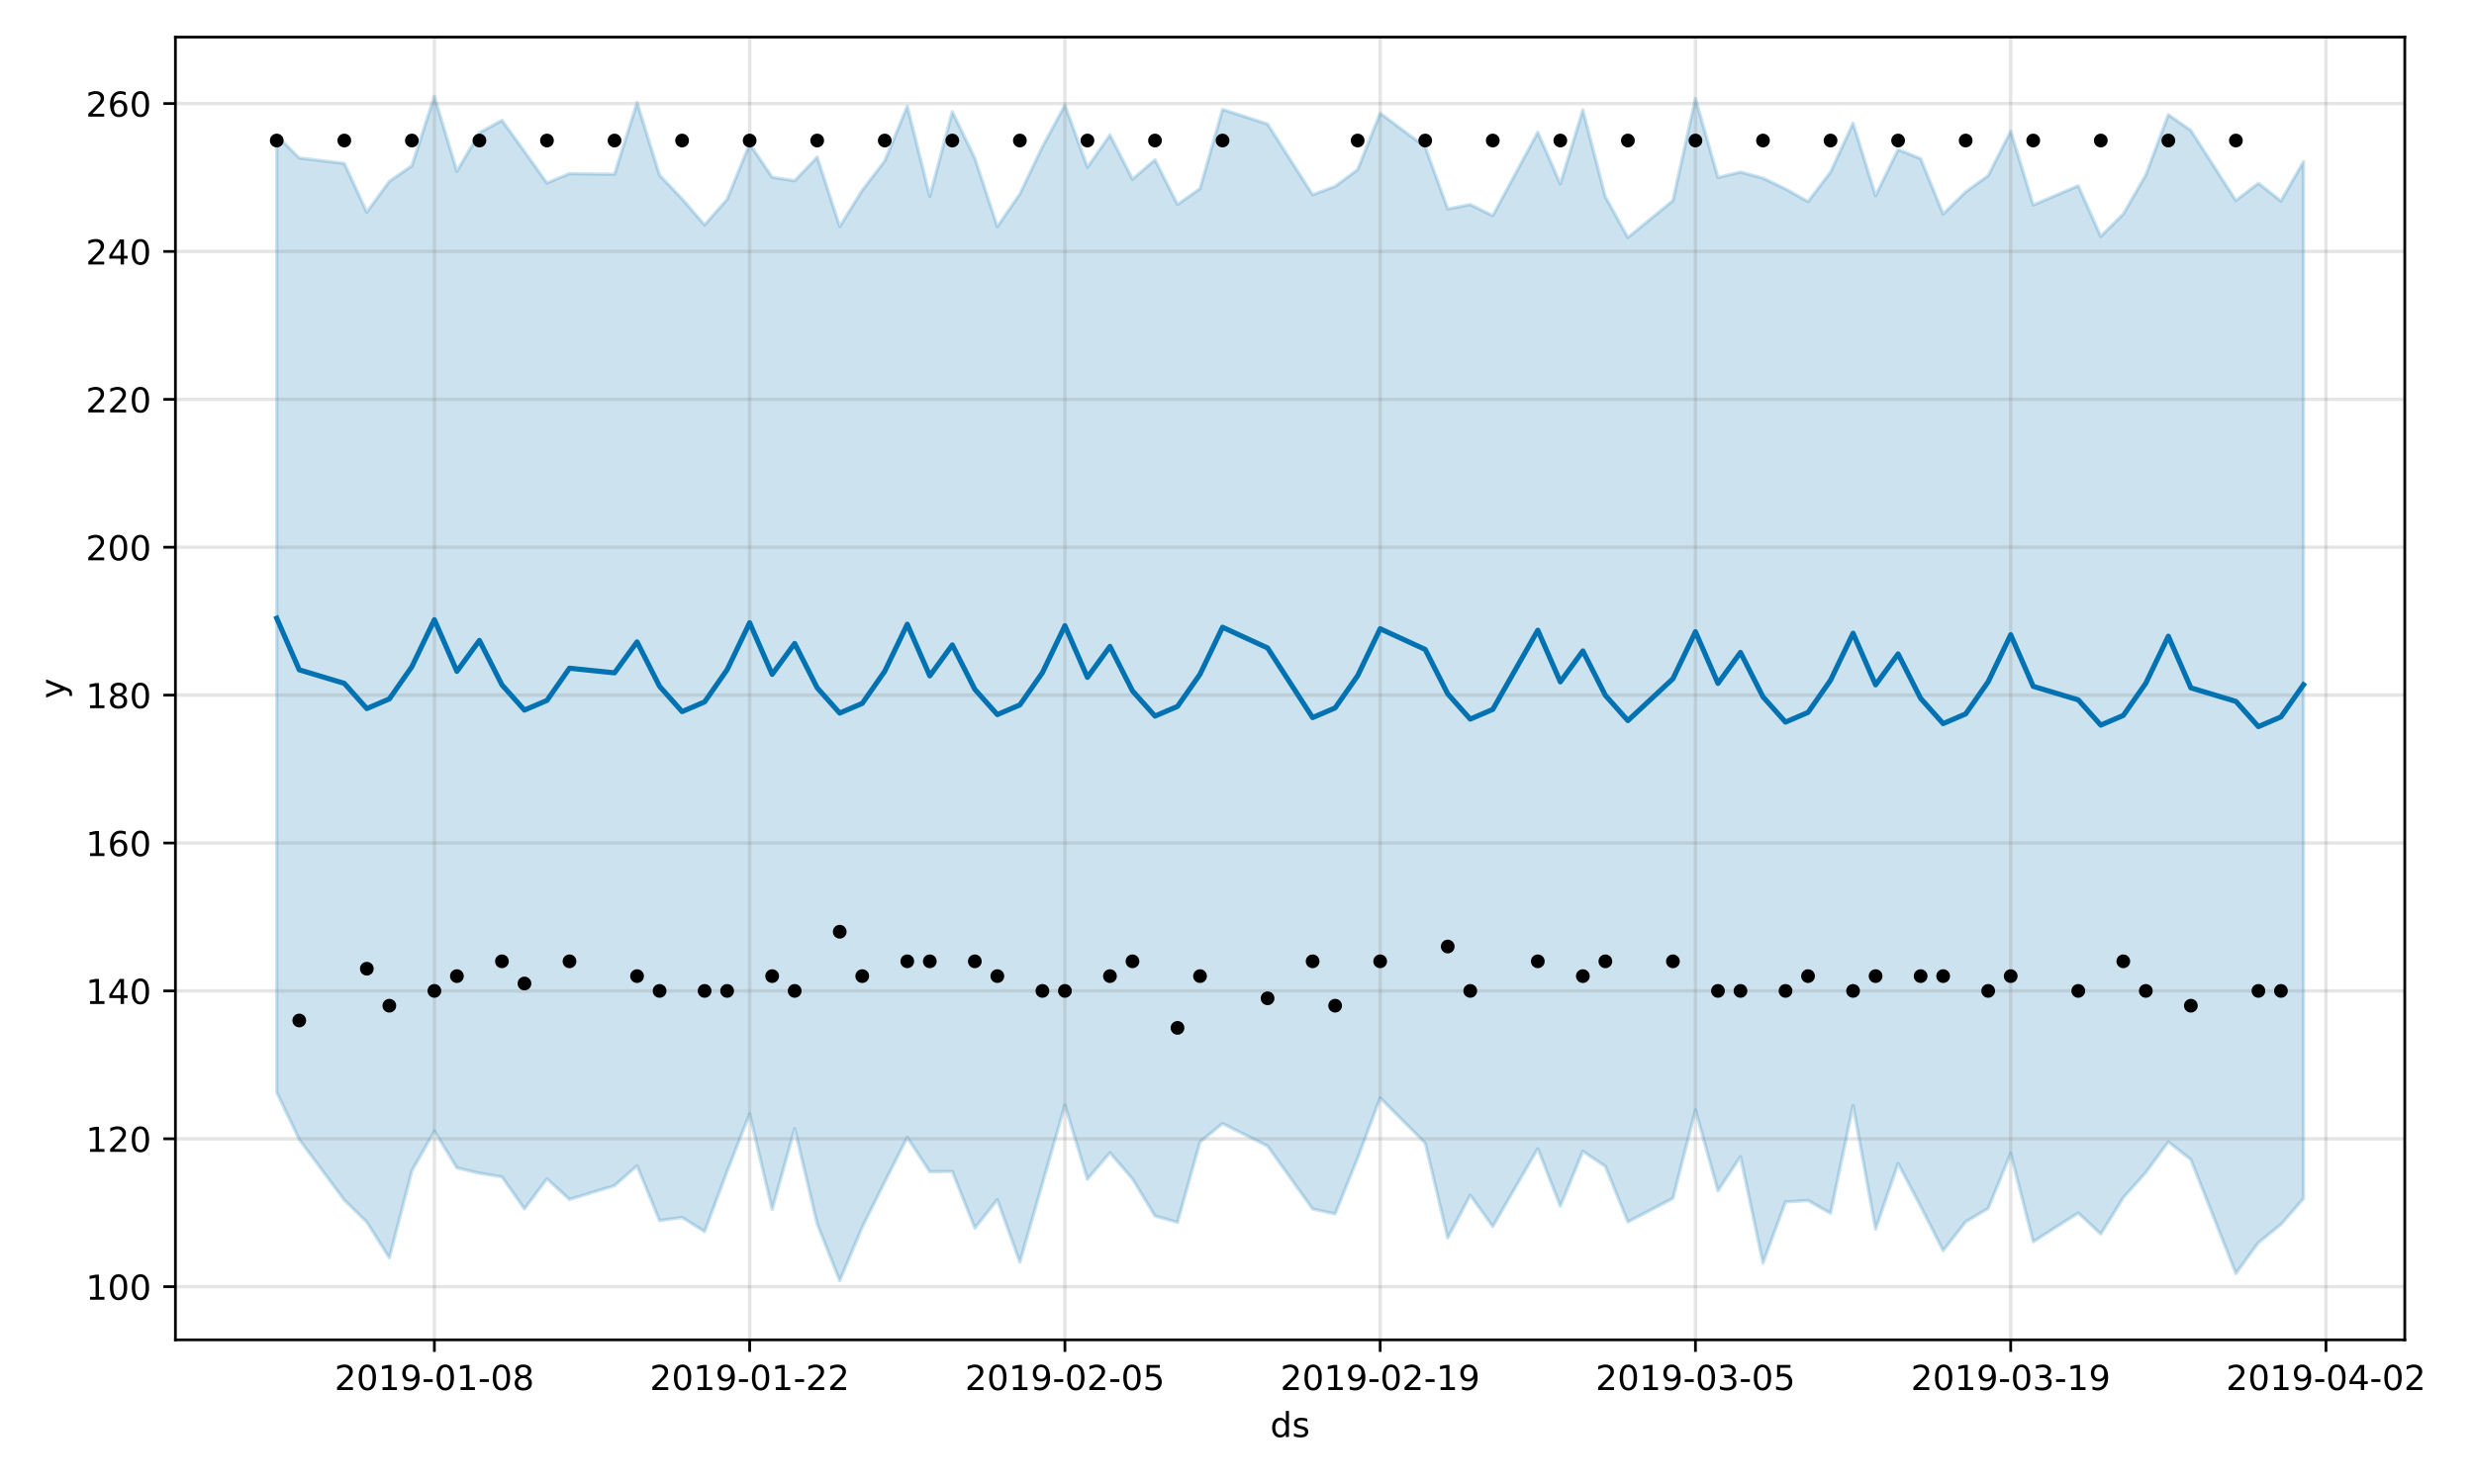 <?xml version="1.0" encoding="utf-8" standalone="no"?>
<!DOCTYPE svg PUBLIC "-//W3C//DTD SVG 1.1//EN"
  "http://www.w3.org/Graphics/SVG/1.1/DTD/svg11.dtd">
<!-- Created with matplotlib (https://matplotlib.org/) -->
<svg height="432pt" version="1.1" viewBox="0 0 720 432" width="720pt" xmlns="http://www.w3.org/2000/svg" xmlns:xlink="http://www.w3.org/1999/xlink">
 <defs>
  <style type="text/css">
*{stroke-linecap:butt;stroke-linejoin:round;}
  </style>
 </defs>
 <g id="figure_1">
  <g id="patch_1">
   <path d="M 0 432 
L 720 432 
L 720 0 
L 0 0 
z
" style="fill:#ffffff;"/>
  </g>
  <g id="axes_1">
   <g id="patch_2">
    <path d="M 51.05 390.04 
L 699.857 390.04 
L 699.857 10.8 
L 51.05 10.8 
z
" style="fill:#ffffff;"/>
   </g>
   <g id="PolyCollection_1">
    <defs>
     <path d="M 80.541 -392.534 
L 80.541 -113.993 
L 87.095 -100.291 
L 100.202 -82.65 
L 106.756 -76.231 
L 113.309 -65.836 
L 119.863 -91.14 
L 126.417 -102.715 
L 132.97 -92.039 
L 139.524 -90.464 
L 146.077 -89.413 
L 152.631 -80.077 
L 159.185 -88.836 
L 165.738 -82.845 
L 178.845 -86.856 
L 185.399 -92.637 
L 191.953 -76.689 
L 198.506 -77.584 
L 205.06 -73.496 
L 211.613 -91.028 
L 218.167 -107.744 
L 224.721 -79.944 
L 231.274 -103.436 
L 237.828 -75.726 
L 244.381 -59.198 
L 250.935 -74.769 
L 257.489 -87.959 
L 264.042 -100.886 
L 270.596 -90.915 
L 277.15 -90.972 
L 283.703 -74.483 
L 290.257 -82.738 
L 296.81 -64.588 
L 303.364 -87.445 
L 309.918 -110.316 
L 316.471 -88.742 
L 323.025 -96.436 
L 329.578 -88.833 
L 336.132 -78.02 
L 342.686 -76.176 
L 349.239 -99.577 
L 355.793 -104.931 
L 368.9 -98.375 
L 382.007 -80.058 
L 388.561 -78.642 
L 395.114 -94.872 
L 401.668 -112.379 
L 414.775 -99.251 
L 421.329 -71.63 
L 427.883 -84.057 
L 434.436 -74.957 
L 447.543 -97.623 
L 454.097 -80.876 
L 460.651 -96.855 
L 467.204 -92.455 
L 473.758 -76.295 
L 486.865 -83.142 
L 493.419 -108.884 
L 499.972 -85.362 
L 506.526 -95.29 
L 513.079 -64.356 
L 519.633 -82.109 
L 526.187 -82.52 
L 532.74 -78.805 
L 539.294 -110.178 
L 545.847 -74.177 
L 552.401 -93.304 
L 558.955 -80.838 
L 565.508 -67.931 
L 572.062 -76.329 
L 578.616 -80.206 
L 585.169 -96.239 
L 591.723 -70.525 
L 604.83 -78.904 
L 611.384 -72.777 
L 617.937 -83.358 
L 624.491 -90.677 
L 631.044 -99.59 
L 637.598 -94.436 
L 650.705 -61.296 
L 657.259 -70.252 
L 663.812 -75.549 
L 670.366 -83.062 
L 670.366 -384.921 
L 670.366 -384.921 
L 663.812 -373.496 
L 657.259 -378.666 
L 650.705 -373.626 
L 637.598 -394.023 
L 631.044 -398.601 
L 624.491 -381.073 
L 617.937 -369.707 
L 611.384 -363.182 
L 604.83 -377.915 
L 591.723 -372.332 
L 585.169 -393.819 
L 578.616 -380.867 
L 572.062 -376.164 
L 565.508 -369.688 
L 558.955 -385.809 
L 552.401 -388.46 
L 545.847 -375.046 
L 539.294 -396.124 
L 532.74 -381.907 
L 526.187 -373.328 
L 519.633 -377.001 
L 513.079 -380.153 
L 506.526 -381.908 
L 499.972 -380.337 
L 493.419 -403.338 
L 486.865 -373.599 
L 473.758 -362.861 
L 467.204 -374.71 
L 460.651 -399.977 
L 454.097 -378.471 
L 447.543 -393.491 
L 434.436 -369.208 
L 427.883 -372.457 
L 421.329 -371.175 
L 414.775 -389.241 
L 401.668 -399.041 
L 395.114 -382.631 
L 388.561 -377.747 
L 382.007 -375.319 
L 368.9 -395.89 
L 355.793 -400.151 
L 349.239 -377.09 
L 342.686 -372.492 
L 336.132 -385.472 
L 329.578 -379.841 
L 323.025 -392.716 
L 316.471 -383.318 
L 309.918 -401.393 
L 303.364 -389.263 
L 296.81 -375.542 
L 290.257 -366.038 
L 283.703 -385.937 
L 277.15 -399.471 
L 270.596 -374.86 
L 264.042 -401.068 
L 257.489 -385.158 
L 250.935 -376.603 
L 244.381 -366.057 
L 237.828 -386.271 
L 231.274 -379.387 
L 224.721 -380.401 
L 218.167 -390.101 
L 211.613 -373.996 
L 205.06 -366.544 
L 198.506 -374.123 
L 191.953 -381.008 
L 185.399 -402.119 
L 178.845 -381.285 
L 165.738 -381.45 
L 159.185 -378.722 
L 152.631 -387.906 
L 146.077 -396.974 
L 139.524 -393.346 
L 132.97 -382.136 
L 126.417 -403.962 
L 119.863 -383.733 
L 113.309 -379.221 
L 106.756 -370.24 
L 100.202 -384.436 
L 87.095 -386.013 
L 80.541 -392.534 
z
" id="m5ca10372e8" style="stroke:#0072b2;stroke-opacity:0.2;"/>
    </defs>
    <g clip-path="url(#pa7cdc280dc)">
     <use style="fill:#0072b2;fill-opacity:0.2;stroke:#0072b2;stroke-opacity:0.2;" x="0" xlink:href="#m5ca10372e8" y="432"/>
    </g>
   </g>
   <g id="matplotlib.axis_1">
    <g id="xtick_1">
     <g id="line2d_1">
      <path clip-path="url(#pa7cdc280dc)" d="M 126.417 390.04 
L 126.417 10.8 
" style="fill:none;stroke:#808080;stroke-linecap:square;stroke-opacity:0.2;"/>
     </g>
     <g id="line2d_2">
      <defs>
       <path d="M 0 0 
L 0 3.5 
" id="m9bbb993093" style="stroke:#000000;stroke-width:0.8;"/>
      </defs>
      <g>
       <use style="stroke:#000000;stroke-width:0.8;" x="126.417" xlink:href="#m9bbb993093" y="390.04"/>
      </g>
     </g>
     <g id="text_1">
      <!-- 2019-01-08 -->
      <defs>
       <path d="M 19.188 8.297 
L 53.609 8.297 
L 53.609 0 
L 7.328 0 
L 7.328 8.297 
Q 12.938 14.109 22.625 23.891 
Q 32.328 33.688 34.812 36.531 
Q 39.547 41.844 41.422 45.531 
Q 43.312 49.219 43.312 52.781 
Q 43.312 58.594 39.234 62.25 
Q 35.156 65.922 28.609 65.922 
Q 23.969 65.922 18.812 64.312 
Q 13.672 62.703 7.812 59.422 
L 7.812 69.391 
Q 13.766 71.781 18.938 73 
Q 24.125 74.219 28.422 74.219 
Q 39.75 74.219 46.484 68.547 
Q 53.219 62.891 53.219 53.422 
Q 53.219 48.922 51.531 44.891 
Q 49.859 40.875 45.406 35.406 
Q 44.188 33.984 37.641 27.219 
Q 31.109 20.453 19.188 8.297 
z
" id="DejaVuSans-50"/>
       <path d="M 31.781 66.406 
Q 24.172 66.406 20.328 58.906 
Q 16.5 51.422 16.5 36.375 
Q 16.5 21.391 20.328 13.891 
Q 24.172 6.391 31.781 6.391 
Q 39.453 6.391 43.281 13.891 
Q 47.125 21.391 47.125 36.375 
Q 47.125 51.422 43.281 58.906 
Q 39.453 66.406 31.781 66.406 
z
M 31.781 74.219 
Q 44.047 74.219 50.516 64.516 
Q 56.984 54.828 56.984 36.375 
Q 56.984 17.969 50.516 8.266 
Q 44.047 -1.422 31.781 -1.422 
Q 19.531 -1.422 13.062 8.266 
Q 6.594 17.969 6.594 36.375 
Q 6.594 54.828 13.062 64.516 
Q 19.531 74.219 31.781 74.219 
z
" id="DejaVuSans-48"/>
       <path d="M 12.406 8.297 
L 28.516 8.297 
L 28.516 63.922 
L 10.984 60.406 
L 10.984 69.391 
L 28.422 72.906 
L 38.281 72.906 
L 38.281 8.297 
L 54.391 8.297 
L 54.391 0 
L 12.406 0 
z
" id="DejaVuSans-49"/>
       <path d="M 10.984 1.516 
L 10.984 10.5 
Q 14.703 8.734 18.5 7.812 
Q 22.312 6.891 25.984 6.891 
Q 35.75 6.891 40.891 13.453 
Q 46.047 20.016 46.781 33.406 
Q 43.953 29.203 39.594 26.953 
Q 35.25 24.703 29.984 24.703 
Q 19.047 24.703 12.672 31.312 
Q 6.297 37.938 6.297 49.422 
Q 6.297 60.641 12.938 67.422 
Q 19.578 74.219 30.609 74.219 
Q 43.266 74.219 49.922 64.516 
Q 56.594 54.828 56.594 36.375 
Q 56.594 19.141 48.406 8.859 
Q 40.234 -1.422 26.422 -1.422 
Q 22.703 -1.422 18.891 -0.688 
Q 15.094 0.047 10.984 1.516 
z
M 30.609 32.422 
Q 37.25 32.422 41.125 36.953 
Q 45.016 41.5 45.016 49.422 
Q 45.016 57.281 41.125 61.844 
Q 37.25 66.406 30.609 66.406 
Q 23.969 66.406 20.094 61.844 
Q 16.219 57.281 16.219 49.422 
Q 16.219 41.5 20.094 36.953 
Q 23.969 32.422 30.609 32.422 
z
" id="DejaVuSans-57"/>
       <path d="M 4.891 31.391 
L 31.203 31.391 
L 31.203 23.391 
L 4.891 23.391 
z
" id="DejaVuSans-45"/>
       <path d="M 31.781 34.625 
Q 24.75 34.625 20.719 30.859 
Q 16.703 27.094 16.703 20.516 
Q 16.703 13.922 20.719 10.156 
Q 24.75 6.391 31.781 6.391 
Q 38.812 6.391 42.859 10.172 
Q 46.922 13.969 46.922 20.516 
Q 46.922 27.094 42.891 30.859 
Q 38.875 34.625 31.781 34.625 
z
M 21.922 38.812 
Q 15.578 40.375 12.031 44.719 
Q 8.5 49.078 8.5 55.328 
Q 8.5 64.062 14.719 69.141 
Q 20.953 74.219 31.781 74.219 
Q 42.672 74.219 48.875 69.141 
Q 55.078 64.062 55.078 55.328 
Q 55.078 49.078 51.531 44.719 
Q 48 40.375 41.703 38.812 
Q 48.828 37.156 52.797 32.312 
Q 56.781 27.484 56.781 20.516 
Q 56.781 9.906 50.312 4.234 
Q 43.844 -1.422 31.781 -1.422 
Q 19.734 -1.422 13.25 4.234 
Q 6.781 9.906 6.781 20.516 
Q 6.781 27.484 10.781 32.312 
Q 14.797 37.156 21.922 38.812 
z
M 18.312 54.391 
Q 18.312 48.734 21.844 45.562 
Q 25.391 42.391 31.781 42.391 
Q 38.141 42.391 41.719 45.562 
Q 45.312 48.734 45.312 54.391 
Q 45.312 60.062 41.719 63.234 
Q 38.141 66.406 31.781 66.406 
Q 25.391 66.406 21.844 63.234 
Q 18.312 60.062 18.312 54.391 
z
" id="DejaVuSans-56"/>
      </defs>
      <g transform="translate(97.359 404.638)scale(0.1 -0.1)">
       <use xlink:href="#DejaVuSans-50"/>
       <use x="63.623" xlink:href="#DejaVuSans-48"/>
       <use x="127.246" xlink:href="#DejaVuSans-49"/>
       <use x="190.869" xlink:href="#DejaVuSans-57"/>
       <use x="254.492" xlink:href="#DejaVuSans-45"/>
       <use x="290.576" xlink:href="#DejaVuSans-48"/>
       <use x="354.199" xlink:href="#DejaVuSans-49"/>
       <use x="417.822" xlink:href="#DejaVuSans-45"/>
       <use x="453.906" xlink:href="#DejaVuSans-48"/>
       <use x="517.529" xlink:href="#DejaVuSans-56"/>
      </g>
     </g>
    </g>
    <g id="xtick_2">
     <g id="line2d_3">
      <path clip-path="url(#pa7cdc280dc)" d="M 218.167 390.04 
L 218.167 10.8 
" style="fill:none;stroke:#808080;stroke-linecap:square;stroke-opacity:0.2;"/>
     </g>
     <g id="line2d_4">
      <g>
       <use style="stroke:#000000;stroke-width:0.8;" x="218.167" xlink:href="#m9bbb993093" y="390.04"/>
      </g>
     </g>
     <g id="text_2">
      <!-- 2019-01-22 -->
      <g transform="translate(189.109 404.638)scale(0.1 -0.1)">
       <use xlink:href="#DejaVuSans-50"/>
       <use x="63.623" xlink:href="#DejaVuSans-48"/>
       <use x="127.246" xlink:href="#DejaVuSans-49"/>
       <use x="190.869" xlink:href="#DejaVuSans-57"/>
       <use x="254.492" xlink:href="#DejaVuSans-45"/>
       <use x="290.576" xlink:href="#DejaVuSans-48"/>
       <use x="354.199" xlink:href="#DejaVuSans-49"/>
       <use x="417.822" xlink:href="#DejaVuSans-45"/>
       <use x="453.906" xlink:href="#DejaVuSans-50"/>
       <use x="517.529" xlink:href="#DejaVuSans-50"/>
      </g>
     </g>
    </g>
    <g id="xtick_3">
     <g id="line2d_5">
      <path clip-path="url(#pa7cdc280dc)" d="M 309.918 390.04 
L 309.918 10.8 
" style="fill:none;stroke:#808080;stroke-linecap:square;stroke-opacity:0.2;"/>
     </g>
     <g id="line2d_6">
      <g>
       <use style="stroke:#000000;stroke-width:0.8;" x="309.918" xlink:href="#m9bbb993093" y="390.04"/>
      </g>
     </g>
     <g id="text_3">
      <!-- 2019-02-05 -->
      <defs>
       <path d="M 10.797 72.906 
L 49.516 72.906 
L 49.516 64.594 
L 19.828 64.594 
L 19.828 46.734 
Q 21.969 47.469 24.109 47.828 
Q 26.266 48.188 28.422 48.188 
Q 40.625 48.188 47.75 41.5 
Q 54.891 34.812 54.891 23.391 
Q 54.891 11.625 47.562 5.094 
Q 40.234 -1.422 26.906 -1.422 
Q 22.312 -1.422 17.547 -0.641 
Q 12.797 0.141 7.719 1.703 
L 7.719 11.625 
Q 12.109 9.234 16.797 8.062 
Q 21.484 6.891 26.703 6.891 
Q 35.156 6.891 40.078 11.328 
Q 45.016 15.766 45.016 23.391 
Q 45.016 31 40.078 35.438 
Q 35.156 39.891 26.703 39.891 
Q 22.75 39.891 18.812 39.016 
Q 14.891 38.141 10.797 36.281 
z
" id="DejaVuSans-53"/>
      </defs>
      <g transform="translate(280.86 404.638)scale(0.1 -0.1)">
       <use xlink:href="#DejaVuSans-50"/>
       <use x="63.623" xlink:href="#DejaVuSans-48"/>
       <use x="127.246" xlink:href="#DejaVuSans-49"/>
       <use x="190.869" xlink:href="#DejaVuSans-57"/>
       <use x="254.492" xlink:href="#DejaVuSans-45"/>
       <use x="290.576" xlink:href="#DejaVuSans-48"/>
       <use x="354.199" xlink:href="#DejaVuSans-50"/>
       <use x="417.822" xlink:href="#DejaVuSans-45"/>
       <use x="453.906" xlink:href="#DejaVuSans-48"/>
       <use x="517.529" xlink:href="#DejaVuSans-53"/>
      </g>
     </g>
    </g>
    <g id="xtick_4">
     <g id="line2d_7">
      <path clip-path="url(#pa7cdc280dc)" d="M 401.668 390.04 
L 401.668 10.8 
" style="fill:none;stroke:#808080;stroke-linecap:square;stroke-opacity:0.2;"/>
     </g>
     <g id="line2d_8">
      <g>
       <use style="stroke:#000000;stroke-width:0.8;" x="401.668" xlink:href="#m9bbb993093" y="390.04"/>
      </g>
     </g>
     <g id="text_4">
      <!-- 2019-02-19 -->
      <g transform="translate(372.61 404.638)scale(0.1 -0.1)">
       <use xlink:href="#DejaVuSans-50"/>
       <use x="63.623" xlink:href="#DejaVuSans-48"/>
       <use x="127.246" xlink:href="#DejaVuSans-49"/>
       <use x="190.869" xlink:href="#DejaVuSans-57"/>
       <use x="254.492" xlink:href="#DejaVuSans-45"/>
       <use x="290.576" xlink:href="#DejaVuSans-48"/>
       <use x="354.199" xlink:href="#DejaVuSans-50"/>
       <use x="417.822" xlink:href="#DejaVuSans-45"/>
       <use x="453.906" xlink:href="#DejaVuSans-49"/>
       <use x="517.529" xlink:href="#DejaVuSans-57"/>
      </g>
     </g>
    </g>
    <g id="xtick_5">
     <g id="line2d_9">
      <path clip-path="url(#pa7cdc280dc)" d="M 493.419 390.04 
L 493.419 10.8 
" style="fill:none;stroke:#808080;stroke-linecap:square;stroke-opacity:0.2;"/>
     </g>
     <g id="line2d_10">
      <g>
       <use style="stroke:#000000;stroke-width:0.8;" x="493.419" xlink:href="#m9bbb993093" y="390.04"/>
      </g>
     </g>
     <g id="text_5">
      <!-- 2019-03-05 -->
      <defs>
       <path d="M 40.578 39.312 
Q 47.656 37.797 51.625 33 
Q 55.609 28.219 55.609 21.188 
Q 55.609 10.406 48.188 4.484 
Q 40.766 -1.422 27.094 -1.422 
Q 22.516 -1.422 17.656 -0.516 
Q 12.797 0.391 7.625 2.203 
L 7.625 11.719 
Q 11.719 9.328 16.594 8.109 
Q 21.484 6.891 26.812 6.891 
Q 36.078 6.891 40.938 10.547 
Q 45.797 14.203 45.797 21.188 
Q 45.797 27.641 41.281 31.266 
Q 36.766 34.906 28.719 34.906 
L 20.219 34.906 
L 20.219 43.016 
L 29.109 43.016 
Q 36.375 43.016 40.234 45.922 
Q 44.094 48.828 44.094 54.297 
Q 44.094 59.906 40.109 62.906 
Q 36.141 65.922 28.719 65.922 
Q 24.656 65.922 20.016 65.031 
Q 15.375 64.156 9.812 62.312 
L 9.812 71.094 
Q 15.438 72.656 20.344 73.438 
Q 25.25 74.219 29.594 74.219 
Q 40.828 74.219 47.359 69.109 
Q 53.906 64.016 53.906 55.328 
Q 53.906 49.266 50.438 45.094 
Q 46.969 40.922 40.578 39.312 
z
" id="DejaVuSans-51"/>
      </defs>
      <g transform="translate(464.361 404.638)scale(0.1 -0.1)">
       <use xlink:href="#DejaVuSans-50"/>
       <use x="63.623" xlink:href="#DejaVuSans-48"/>
       <use x="127.246" xlink:href="#DejaVuSans-49"/>
       <use x="190.869" xlink:href="#DejaVuSans-57"/>
       <use x="254.492" xlink:href="#DejaVuSans-45"/>
       <use x="290.576" xlink:href="#DejaVuSans-48"/>
       <use x="354.199" xlink:href="#DejaVuSans-51"/>
       <use x="417.822" xlink:href="#DejaVuSans-45"/>
       <use x="453.906" xlink:href="#DejaVuSans-48"/>
       <use x="517.529" xlink:href="#DejaVuSans-53"/>
      </g>
     </g>
    </g>
    <g id="xtick_6">
     <g id="line2d_11">
      <path clip-path="url(#pa7cdc280dc)" d="M 585.169 390.04 
L 585.169 10.8 
" style="fill:none;stroke:#808080;stroke-linecap:square;stroke-opacity:0.2;"/>
     </g>
     <g id="line2d_12">
      <g>
       <use style="stroke:#000000;stroke-width:0.8;" x="585.169" xlink:href="#m9bbb993093" y="390.04"/>
      </g>
     </g>
     <g id="text_6">
      <!-- 2019-03-19 -->
      <g transform="translate(556.111 404.638)scale(0.1 -0.1)">
       <use xlink:href="#DejaVuSans-50"/>
       <use x="63.623" xlink:href="#DejaVuSans-48"/>
       <use x="127.246" xlink:href="#DejaVuSans-49"/>
       <use x="190.869" xlink:href="#DejaVuSans-57"/>
       <use x="254.492" xlink:href="#DejaVuSans-45"/>
       <use x="290.576" xlink:href="#DejaVuSans-48"/>
       <use x="354.199" xlink:href="#DejaVuSans-51"/>
       <use x="417.822" xlink:href="#DejaVuSans-45"/>
       <use x="453.906" xlink:href="#DejaVuSans-49"/>
       <use x="517.529" xlink:href="#DejaVuSans-57"/>
      </g>
     </g>
    </g>
    <g id="xtick_7">
     <g id="line2d_13">
      <path clip-path="url(#pa7cdc280dc)" d="M 676.92 390.04 
L 676.92 10.8 
" style="fill:none;stroke:#808080;stroke-linecap:square;stroke-opacity:0.2;"/>
     </g>
     <g id="line2d_14">
      <g>
       <use style="stroke:#000000;stroke-width:0.8;" x="676.92" xlink:href="#m9bbb993093" y="390.04"/>
      </g>
     </g>
     <g id="text_7">
      <!-- 2019-04-02 -->
      <defs>
       <path d="M 37.797 64.312 
L 12.891 25.391 
L 37.797 25.391 
z
M 35.203 72.906 
L 47.609 72.906 
L 47.609 25.391 
L 58.016 25.391 
L 58.016 17.188 
L 47.609 17.188 
L 47.609 0 
L 37.797 0 
L 37.797 17.188 
L 4.891 17.188 
L 4.891 26.703 
z
" id="DejaVuSans-52"/>
      </defs>
      <g transform="translate(647.862 404.638)scale(0.1 -0.1)">
       <use xlink:href="#DejaVuSans-50"/>
       <use x="63.623" xlink:href="#DejaVuSans-48"/>
       <use x="127.246" xlink:href="#DejaVuSans-49"/>
       <use x="190.869" xlink:href="#DejaVuSans-57"/>
       <use x="254.492" xlink:href="#DejaVuSans-45"/>
       <use x="290.576" xlink:href="#DejaVuSans-48"/>
       <use x="354.199" xlink:href="#DejaVuSans-52"/>
       <use x="417.822" xlink:href="#DejaVuSans-45"/>
       <use x="453.906" xlink:href="#DejaVuSans-48"/>
       <use x="517.529" xlink:href="#DejaVuSans-50"/>
      </g>
     </g>
    </g>
    <g id="text_8">
     <!-- ds -->
     <defs>
      <path d="M 45.406 46.391 
L 45.406 75.984 
L 54.391 75.984 
L 54.391 0 
L 45.406 0 
L 45.406 8.203 
Q 42.578 3.328 38.25 0.953 
Q 33.938 -1.422 27.875 -1.422 
Q 17.969 -1.422 11.734 6.484 
Q 5.516 14.406 5.516 27.297 
Q 5.516 40.188 11.734 48.094 
Q 17.969 56 27.875 56 
Q 33.938 56 38.25 53.625 
Q 42.578 51.266 45.406 46.391 
z
M 14.797 27.297 
Q 14.797 17.391 18.875 11.75 
Q 22.953 6.109 30.078 6.109 
Q 37.203 6.109 41.297 11.75 
Q 45.406 17.391 45.406 27.297 
Q 45.406 37.203 41.297 42.844 
Q 37.203 48.484 30.078 48.484 
Q 22.953 48.484 18.875 42.844 
Q 14.797 37.203 14.797 27.297 
z
" id="DejaVuSans-100"/>
      <path d="M 44.281 53.078 
L 44.281 44.578 
Q 40.484 46.531 36.375 47.5 
Q 32.281 48.484 27.875 48.484 
Q 21.188 48.484 17.844 46.438 
Q 14.5 44.391 14.5 40.281 
Q 14.5 37.156 16.891 35.375 
Q 19.281 33.594 26.516 31.984 
L 29.594 31.297 
Q 39.156 29.25 43.188 25.516 
Q 47.219 21.781 47.219 15.094 
Q 47.219 7.469 41.188 3.016 
Q 35.156 -1.422 24.609 -1.422 
Q 20.219 -1.422 15.453 -0.562 
Q 10.688 0.297 5.422 2 
L 5.422 11.281 
Q 10.406 8.688 15.234 7.391 
Q 20.062 6.109 24.812 6.109 
Q 31.156 6.109 34.562 8.281 
Q 37.984 10.453 37.984 14.406 
Q 37.984 18.062 35.516 20.016 
Q 33.062 21.969 24.703 23.781 
L 21.578 24.516 
Q 13.234 26.266 9.516 29.906 
Q 5.812 33.547 5.812 39.891 
Q 5.812 47.609 11.281 51.797 
Q 16.75 56 26.812 56 
Q 31.781 56 36.172 55.266 
Q 40.578 54.547 44.281 53.078 
z
" id="DejaVuSans-115"/>
     </defs>
     <g transform="translate(369.675 418.317)scale(0.1 -0.1)">
      <use xlink:href="#DejaVuSans-100"/>
      <use x="63.477" xlink:href="#DejaVuSans-115"/>
     </g>
    </g>
   </g>
   <g id="matplotlib.axis_2">
    <g id="ytick_1">
     <g id="line2d_15">
      <path clip-path="url(#pa7cdc280dc)" d="M 51.05 374.559 
L 699.857 374.559 
" style="fill:none;stroke:#808080;stroke-linecap:square;stroke-opacity:0.2;"/>
     </g>
     <g id="line2d_16">
      <defs>
       <path d="M 0 0 
L -3.5 0 
" id="m7e732758dc" style="stroke:#000000;stroke-width:0.8;"/>
      </defs>
      <g>
       <use style="stroke:#000000;stroke-width:0.8;" x="51.05" xlink:href="#m7e732758dc" y="374.559"/>
      </g>
     </g>
     <g id="text_9">
      <!-- 100 -->
      <g transform="translate(24.962 378.358)scale(0.1 -0.1)">
       <use xlink:href="#DejaVuSans-49"/>
       <use x="63.623" xlink:href="#DejaVuSans-48"/>
       <use x="127.246" xlink:href="#DejaVuSans-48"/>
      </g>
     </g>
    </g>
    <g id="ytick_2">
     <g id="line2d_17">
      <path clip-path="url(#pa7cdc280dc)" d="M 51.05 331.507 
L 699.857 331.507 
" style="fill:none;stroke:#808080;stroke-linecap:square;stroke-opacity:0.2;"/>
     </g>
     <g id="line2d_18">
      <g>
       <use style="stroke:#000000;stroke-width:0.8;" x="51.05" xlink:href="#m7e732758dc" y="331.507"/>
      </g>
     </g>
     <g id="text_10">
      <!-- 120 -->
      <g transform="translate(24.962 335.306)scale(0.1 -0.1)">
       <use xlink:href="#DejaVuSans-49"/>
       <use x="63.623" xlink:href="#DejaVuSans-50"/>
       <use x="127.246" xlink:href="#DejaVuSans-48"/>
      </g>
     </g>
    </g>
    <g id="ytick_3">
     <g id="line2d_19">
      <path clip-path="url(#pa7cdc280dc)" d="M 51.05 288.456 
L 699.857 288.456 
" style="fill:none;stroke:#808080;stroke-linecap:square;stroke-opacity:0.2;"/>
     </g>
     <g id="line2d_20">
      <g>
       <use style="stroke:#000000;stroke-width:0.8;" x="51.05" xlink:href="#m7e732758dc" y="288.456"/>
      </g>
     </g>
     <g id="text_11">
      <!-- 140 -->
      <g transform="translate(24.962 292.255)scale(0.1 -0.1)">
       <use xlink:href="#DejaVuSans-49"/>
       <use x="63.623" xlink:href="#DejaVuSans-52"/>
       <use x="127.246" xlink:href="#DejaVuSans-48"/>
      </g>
     </g>
    </g>
    <g id="ytick_4">
     <g id="line2d_21">
      <path clip-path="url(#pa7cdc280dc)" d="M 51.05 245.404 
L 699.857 245.404 
" style="fill:none;stroke:#808080;stroke-linecap:square;stroke-opacity:0.2;"/>
     </g>
     <g id="line2d_22">
      <g>
       <use style="stroke:#000000;stroke-width:0.8;" x="51.05" xlink:href="#m7e732758dc" y="245.404"/>
      </g>
     </g>
     <g id="text_12">
      <!-- 160 -->
      <defs>
       <path d="M 33.016 40.375 
Q 26.375 40.375 22.484 35.828 
Q 18.609 31.297 18.609 23.391 
Q 18.609 15.531 22.484 10.953 
Q 26.375 6.391 33.016 6.391 
Q 39.656 6.391 43.531 10.953 
Q 47.406 15.531 47.406 23.391 
Q 47.406 31.297 43.531 35.828 
Q 39.656 40.375 33.016 40.375 
z
M 52.594 71.297 
L 52.594 62.312 
Q 48.875 64.062 45.094 64.984 
Q 41.312 65.922 37.594 65.922 
Q 27.828 65.922 22.672 59.328 
Q 17.531 52.734 16.797 39.406 
Q 19.672 43.656 24.016 45.922 
Q 28.375 48.188 33.594 48.188 
Q 44.578 48.188 50.953 41.516 
Q 57.328 34.859 57.328 23.391 
Q 57.328 12.156 50.688 5.359 
Q 44.047 -1.422 33.016 -1.422 
Q 20.359 -1.422 13.672 8.266 
Q 6.984 17.969 6.984 36.375 
Q 6.984 53.656 15.188 63.938 
Q 23.391 74.219 37.203 74.219 
Q 40.922 74.219 44.703 73.484 
Q 48.484 72.75 52.594 71.297 
z
" id="DejaVuSans-54"/>
      </defs>
      <g transform="translate(24.962 249.203)scale(0.1 -0.1)">
       <use xlink:href="#DejaVuSans-49"/>
       <use x="63.623" xlink:href="#DejaVuSans-54"/>
       <use x="127.246" xlink:href="#DejaVuSans-48"/>
      </g>
     </g>
    </g>
    <g id="ytick_5">
     <g id="line2d_23">
      <path clip-path="url(#pa7cdc280dc)" d="M 51.05 202.353 
L 699.857 202.353 
" style="fill:none;stroke:#808080;stroke-linecap:square;stroke-opacity:0.2;"/>
     </g>
     <g id="line2d_24">
      <g>
       <use style="stroke:#000000;stroke-width:0.8;" x="51.05" xlink:href="#m7e732758dc" y="202.353"/>
      </g>
     </g>
     <g id="text_13">
      <!-- 180 -->
      <g transform="translate(24.962 206.152)scale(0.1 -0.1)">
       <use xlink:href="#DejaVuSans-49"/>
       <use x="63.623" xlink:href="#DejaVuSans-56"/>
       <use x="127.246" xlink:href="#DejaVuSans-48"/>
      </g>
     </g>
    </g>
    <g id="ytick_6">
     <g id="line2d_25">
      <path clip-path="url(#pa7cdc280dc)" d="M 51.05 159.301 
L 699.857 159.301 
" style="fill:none;stroke:#808080;stroke-linecap:square;stroke-opacity:0.2;"/>
     </g>
     <g id="line2d_26">
      <g>
       <use style="stroke:#000000;stroke-width:0.8;" x="51.05" xlink:href="#m7e732758dc" y="159.301"/>
      </g>
     </g>
     <g id="text_14">
      <!-- 200 -->
      <g transform="translate(24.962 163.101)scale(0.1 -0.1)">
       <use xlink:href="#DejaVuSans-50"/>
       <use x="63.623" xlink:href="#DejaVuSans-48"/>
       <use x="127.246" xlink:href="#DejaVuSans-48"/>
      </g>
     </g>
    </g>
    <g id="ytick_7">
     <g id="line2d_27">
      <path clip-path="url(#pa7cdc280dc)" d="M 51.05 116.25 
L 699.857 116.25 
" style="fill:none;stroke:#808080;stroke-linecap:square;stroke-opacity:0.2;"/>
     </g>
     <g id="line2d_28">
      <g>
       <use style="stroke:#000000;stroke-width:0.8;" x="51.05" xlink:href="#m7e732758dc" y="116.25"/>
      </g>
     </g>
     <g id="text_15">
      <!-- 220 -->
      <g transform="translate(24.962 120.049)scale(0.1 -0.1)">
       <use xlink:href="#DejaVuSans-50"/>
       <use x="63.623" xlink:href="#DejaVuSans-50"/>
       <use x="127.246" xlink:href="#DejaVuSans-48"/>
      </g>
     </g>
    </g>
    <g id="ytick_8">
     <g id="line2d_29">
      <path clip-path="url(#pa7cdc280dc)" d="M 51.05 73.198 
L 699.857 73.198 
" style="fill:none;stroke:#808080;stroke-linecap:square;stroke-opacity:0.2;"/>
     </g>
     <g id="line2d_30">
      <g>
       <use style="stroke:#000000;stroke-width:0.8;" x="51.05" xlink:href="#m7e732758dc" y="73.198"/>
      </g>
     </g>
     <g id="text_16">
      <!-- 240 -->
      <g transform="translate(24.962 76.998)scale(0.1 -0.1)">
       <use xlink:href="#DejaVuSans-50"/>
       <use x="63.623" xlink:href="#DejaVuSans-52"/>
       <use x="127.246" xlink:href="#DejaVuSans-48"/>
      </g>
     </g>
    </g>
    <g id="ytick_9">
     <g id="line2d_31">
      <path clip-path="url(#pa7cdc280dc)" d="M 51.05 30.147 
L 699.857 30.147 
" style="fill:none;stroke:#808080;stroke-linecap:square;stroke-opacity:0.2;"/>
     </g>
     <g id="line2d_32">
      <g>
       <use style="stroke:#000000;stroke-width:0.8;" x="51.05" xlink:href="#m7e732758dc" y="30.147"/>
      </g>
     </g>
     <g id="text_17">
      <!-- 260 -->
      <g transform="translate(24.962 33.946)scale(0.1 -0.1)">
       <use xlink:href="#DejaVuSans-50"/>
       <use x="63.623" xlink:href="#DejaVuSans-54"/>
       <use x="127.246" xlink:href="#DejaVuSans-48"/>
      </g>
     </g>
    </g>
    <g id="text_18">
     <!-- y -->
     <defs>
      <path d="M 32.172 -5.078 
Q 28.375 -14.844 24.75 -17.812 
Q 21.141 -20.797 15.094 -20.797 
L 7.906 -20.797 
L 7.906 -13.281 
L 13.188 -13.281 
Q 16.891 -13.281 18.938 -11.516 
Q 21 -9.766 23.484 -3.219 
L 25.094 0.875 
L 2.984 54.688 
L 12.5 54.688 
L 29.594 11.922 
L 46.688 54.688 
L 56.203 54.688 
z
" id="DejaVuSans-121"/>
     </defs>
     <g transform="translate(18.883 203.379)rotate(-90)scale(0.1 -0.1)">
      <use xlink:href="#DejaVuSans-121"/>
     </g>
    </g>
   </g>
   <g id="line2d_33">
    <defs>
     <path d="M 0 1.5 
C 0.398 1.5 0.779 1.342 1.061 1.061 
C 1.342 0.779 1.5 0.398 1.5 0 
C 1.5 -0.398 1.342 -0.779 1.061 -1.061 
C 0.779 -1.342 0.398 -1.5 0 -1.5 
C -0.398 -1.5 -0.779 -1.342 -1.061 -1.061 
C -1.342 -0.779 -1.5 -0.398 -1.5 0 
C -1.5 0.398 -1.342 0.779 -1.061 1.061 
C -0.779 1.342 -0.398 1.5 0 1.5 
z
" id="mebb5cc3e17" style="stroke:#000000;"/>
    </defs>
    <g clip-path="url(#pa7cdc280dc)">
     <use style="stroke:#000000;" x="80.541" xlink:href="#mebb5cc3e17" y="40.91"/>
     <use style="stroke:#000000;" x="87.095" xlink:href="#mebb5cc3e17" y="297.066"/>
     <use style="stroke:#000000;" x="100.202" xlink:href="#mebb5cc3e17" y="40.91"/>
     <use style="stroke:#000000;" x="106.756" xlink:href="#mebb5cc3e17" y="281.998"/>
     <use style="stroke:#000000;" x="113.309" xlink:href="#mebb5cc3e17" y="292.761"/>
     <use style="stroke:#000000;" x="119.863" xlink:href="#mebb5cc3e17" y="40.91"/>
     <use style="stroke:#000000;" x="126.417" xlink:href="#mebb5cc3e17" y="288.456"/>
     <use style="stroke:#000000;" x="132.97" xlink:href="#mebb5cc3e17" y="284.151"/>
     <use style="stroke:#000000;" x="139.524" xlink:href="#mebb5cc3e17" y="40.91"/>
     <use style="stroke:#000000;" x="146.077" xlink:href="#mebb5cc3e17" y="279.845"/>
     <use style="stroke:#000000;" x="152.631" xlink:href="#mebb5cc3e17" y="286.303"/>
     <use style="stroke:#000000;" x="159.185" xlink:href="#mebb5cc3e17" y="40.91"/>
     <use style="stroke:#000000;" x="165.738" xlink:href="#mebb5cc3e17" y="279.845"/>
     <use style="stroke:#000000;" x="178.845" xlink:href="#mebb5cc3e17" y="40.91"/>
     <use style="stroke:#000000;" x="185.399" xlink:href="#mebb5cc3e17" y="284.151"/>
     <use style="stroke:#000000;" x="191.953" xlink:href="#mebb5cc3e17" y="288.456"/>
     <use style="stroke:#000000;" x="198.506" xlink:href="#mebb5cc3e17" y="40.91"/>
     <use style="stroke:#000000;" x="205.06" xlink:href="#mebb5cc3e17" y="288.456"/>
     <use style="stroke:#000000;" x="211.613" xlink:href="#mebb5cc3e17" y="288.456"/>
     <use style="stroke:#000000;" x="218.167" xlink:href="#mebb5cc3e17" y="40.91"/>
     <use style="stroke:#000000;" x="224.721" xlink:href="#mebb5cc3e17" y="284.151"/>
     <use style="stroke:#000000;" x="231.274" xlink:href="#mebb5cc3e17" y="288.456"/>
     <use style="stroke:#000000;" x="237.828" xlink:href="#mebb5cc3e17" y="40.91"/>
     <use style="stroke:#000000;" x="244.381" xlink:href="#mebb5cc3e17" y="271.235"/>
     <use style="stroke:#000000;" x="250.935" xlink:href="#mebb5cc3e17" y="284.151"/>
     <use style="stroke:#000000;" x="257.489" xlink:href="#mebb5cc3e17" y="40.91"/>
     <use style="stroke:#000000;" x="264.042" xlink:href="#mebb5cc3e17" y="279.845"/>
     <use style="stroke:#000000;" x="270.596" xlink:href="#mebb5cc3e17" y="279.845"/>
     <use style="stroke:#000000;" x="277.15" xlink:href="#mebb5cc3e17" y="40.91"/>
     <use style="stroke:#000000;" x="283.703" xlink:href="#mebb5cc3e17" y="279.845"/>
     <use style="stroke:#000000;" x="290.257" xlink:href="#mebb5cc3e17" y="284.151"/>
     <use style="stroke:#000000;" x="296.81" xlink:href="#mebb5cc3e17" y="40.91"/>
     <use style="stroke:#000000;" x="303.364" xlink:href="#mebb5cc3e17" y="288.456"/>
     <use style="stroke:#000000;" x="309.918" xlink:href="#mebb5cc3e17" y="288.456"/>
     <use style="stroke:#000000;" x="316.471" xlink:href="#mebb5cc3e17" y="40.91"/>
     <use style="stroke:#000000;" x="323.025" xlink:href="#mebb5cc3e17" y="284.151"/>
     <use style="stroke:#000000;" x="329.578" xlink:href="#mebb5cc3e17" y="279.845"/>
     <use style="stroke:#000000;" x="336.132" xlink:href="#mebb5cc3e17" y="40.91"/>
     <use style="stroke:#000000;" x="342.686" xlink:href="#mebb5cc3e17" y="299.219"/>
     <use style="stroke:#000000;" x="349.239" xlink:href="#mebb5cc3e17" y="284.151"/>
     <use style="stroke:#000000;" x="355.793" xlink:href="#mebb5cc3e17" y="40.91"/>
     <use style="stroke:#000000;" x="368.9" xlink:href="#mebb5cc3e17" y="290.608"/>
     <use style="stroke:#000000;" x="382.007" xlink:href="#mebb5cc3e17" y="279.845"/>
     <use style="stroke:#000000;" x="388.561" xlink:href="#mebb5cc3e17" y="292.761"/>
     <use style="stroke:#000000;" x="395.114" xlink:href="#mebb5cc3e17" y="40.91"/>
     <use style="stroke:#000000;" x="401.668" xlink:href="#mebb5cc3e17" y="279.845"/>
     <use style="stroke:#000000;" x="414.775" xlink:href="#mebb5cc3e17" y="40.91"/>
     <use style="stroke:#000000;" x="421.329" xlink:href="#mebb5cc3e17" y="275.54"/>
     <use style="stroke:#000000;" x="427.883" xlink:href="#mebb5cc3e17" y="288.456"/>
     <use style="stroke:#000000;" x="434.436" xlink:href="#mebb5cc3e17" y="40.91"/>
     <use style="stroke:#000000;" x="447.543" xlink:href="#mebb5cc3e17" y="279.845"/>
     <use style="stroke:#000000;" x="454.097" xlink:href="#mebb5cc3e17" y="40.91"/>
     <use style="stroke:#000000;" x="460.651" xlink:href="#mebb5cc3e17" y="284.151"/>
     <use style="stroke:#000000;" x="467.204" xlink:href="#mebb5cc3e17" y="279.845"/>
     <use style="stroke:#000000;" x="473.758" xlink:href="#mebb5cc3e17" y="40.91"/>
     <use style="stroke:#000000;" x="486.865" xlink:href="#mebb5cc3e17" y="279.845"/>
     <use style="stroke:#000000;" x="493.419" xlink:href="#mebb5cc3e17" y="40.91"/>
     <use style="stroke:#000000;" x="499.972" xlink:href="#mebb5cc3e17" y="288.456"/>
     <use style="stroke:#000000;" x="506.526" xlink:href="#mebb5cc3e17" y="288.456"/>
     <use style="stroke:#000000;" x="513.079" xlink:href="#mebb5cc3e17" y="40.91"/>
     <use style="stroke:#000000;" x="519.633" xlink:href="#mebb5cc3e17" y="288.456"/>
     <use style="stroke:#000000;" x="526.187" xlink:href="#mebb5cc3e17" y="284.151"/>
     <use style="stroke:#000000;" x="532.74" xlink:href="#mebb5cc3e17" y="40.91"/>
     <use style="stroke:#000000;" x="539.294" xlink:href="#mebb5cc3e17" y="288.456"/>
     <use style="stroke:#000000;" x="545.847" xlink:href="#mebb5cc3e17" y="284.151"/>
     <use style="stroke:#000000;" x="552.401" xlink:href="#mebb5cc3e17" y="40.91"/>
     <use style="stroke:#000000;" x="558.955" xlink:href="#mebb5cc3e17" y="284.151"/>
     <use style="stroke:#000000;" x="565.508" xlink:href="#mebb5cc3e17" y="284.151"/>
     <use style="stroke:#000000;" x="572.062" xlink:href="#mebb5cc3e17" y="40.91"/>
     <use style="stroke:#000000;" x="578.616" xlink:href="#mebb5cc3e17" y="288.456"/>
     <use style="stroke:#000000;" x="585.169" xlink:href="#mebb5cc3e17" y="284.151"/>
     <use style="stroke:#000000;" x="591.723" xlink:href="#mebb5cc3e17" y="40.91"/>
     <use style="stroke:#000000;" x="604.83" xlink:href="#mebb5cc3e17" y="288.456"/>
     <use style="stroke:#000000;" x="611.384" xlink:href="#mebb5cc3e17" y="40.91"/>
     <use style="stroke:#000000;" x="617.937" xlink:href="#mebb5cc3e17" y="279.845"/>
     <use style="stroke:#000000;" x="624.491" xlink:href="#mebb5cc3e17" y="288.456"/>
     <use style="stroke:#000000;" x="631.044" xlink:href="#mebb5cc3e17" y="40.91"/>
     <use style="stroke:#000000;" x="637.598" xlink:href="#mebb5cc3e17" y="292.761"/>
     <use style="stroke:#000000;" x="650.705" xlink:href="#mebb5cc3e17" y="40.91"/>
     <use style="stroke:#000000;" x="657.259" xlink:href="#mebb5cc3e17" y="288.456"/>
     <use style="stroke:#000000;" x="663.812" xlink:href="#mebb5cc3e17" y="288.456"/>
    </g>
   </g>
   <g id="line2d_34">
    <path clip-path="url(#pa7cdc280dc)" d="M 80.541 179.973 
L 87.095 194.994 
L 100.202 198.924 
L 106.756 206.27 
L 113.309 203.457 
L 119.863 194.083 
L 126.417 180.41 
L 132.97 195.431 
L 139.524 186.435 
L 146.077 199.361 
L 152.631 206.707 
L 159.185 203.894 
L 165.738 194.52 
L 178.845 195.868 
L 185.399 186.872 
L 191.953 199.798 
L 198.506 207.144 
L 205.06 204.331 
L 211.613 194.957 
L 218.167 181.284 
L 224.721 196.305 
L 231.274 187.309 
L 237.828 200.235 
L 244.381 207.581 
L 250.935 204.768 
L 257.489 195.394 
L 264.042 181.721 
L 270.596 196.742 
L 277.15 187.746 
L 283.703 200.672 
L 290.257 208.018 
L 296.81 205.205 
L 303.364 195.831 
L 309.918 182.158 
L 316.471 197.179 
L 323.025 188.183 
L 329.578 201.109 
L 336.132 208.455 
L 342.686 205.642 
L 349.239 196.268 
L 355.793 182.595 
L 368.9 188.62 
L 382.007 208.892 
L 388.561 206.079 
L 395.114 196.705 
L 401.668 183.032 
L 414.775 189.057 
L 421.329 201.983 
L 427.883 209.329 
L 434.436 206.516 
L 447.543 183.469 
L 454.097 198.49 
L 460.651 189.494 
L 467.204 202.42 
L 473.758 209.766 
L 486.865 197.579 
L 493.419 183.906 
L 499.972 198.927 
L 506.526 189.93 
L 513.079 202.857 
L 519.633 210.203 
L 526.187 207.39 
L 532.74 198.016 
L 539.294 184.343 
L 545.847 199.364 
L 552.401 190.367 
L 558.955 203.294 
L 565.508 210.64 
L 572.062 207.827 
L 578.616 198.453 
L 585.169 184.78 
L 591.723 199.801 
L 604.83 203.731 
L 611.384 211.077 
L 617.937 208.264 
L 624.491 198.89 
L 631.044 185.217 
L 637.598 200.238 
L 650.705 204.168 
L 657.259 211.514 
L 663.812 208.701 
L 670.366 199.327 
" style="fill:none;stroke:#0072b2;stroke-linecap:square;stroke-width:1.5;"/>
   </g>
   <g id="patch_3">
    <path d="M 51.05 390.04 
L 51.05 10.8 
" style="fill:none;stroke:#000000;stroke-linecap:square;stroke-linejoin:miter;stroke-width:0.8;"/>
   </g>
   <g id="patch_4">
    <path d="M 699.857 390.04 
L 699.857 10.8 
" style="fill:none;stroke:#000000;stroke-linecap:square;stroke-linejoin:miter;stroke-width:0.8;"/>
   </g>
   <g id="patch_5">
    <path d="M 51.05 390.04 
L 699.857 390.04 
" style="fill:none;stroke:#000000;stroke-linecap:square;stroke-linejoin:miter;stroke-width:0.8;"/>
   </g>
   <g id="patch_6">
    <path d="M 51.05 10.8 
L 699.857 10.8 
" style="fill:none;stroke:#000000;stroke-linecap:square;stroke-linejoin:miter;stroke-width:0.8;"/>
   </g>
  </g>
 </g>
 <defs>
  <clipPath id="pa7cdc280dc">
   <rect height="379.24" width="648.807" x="51.05" y="10.8"/>
  </clipPath>
 </defs>
</svg>
